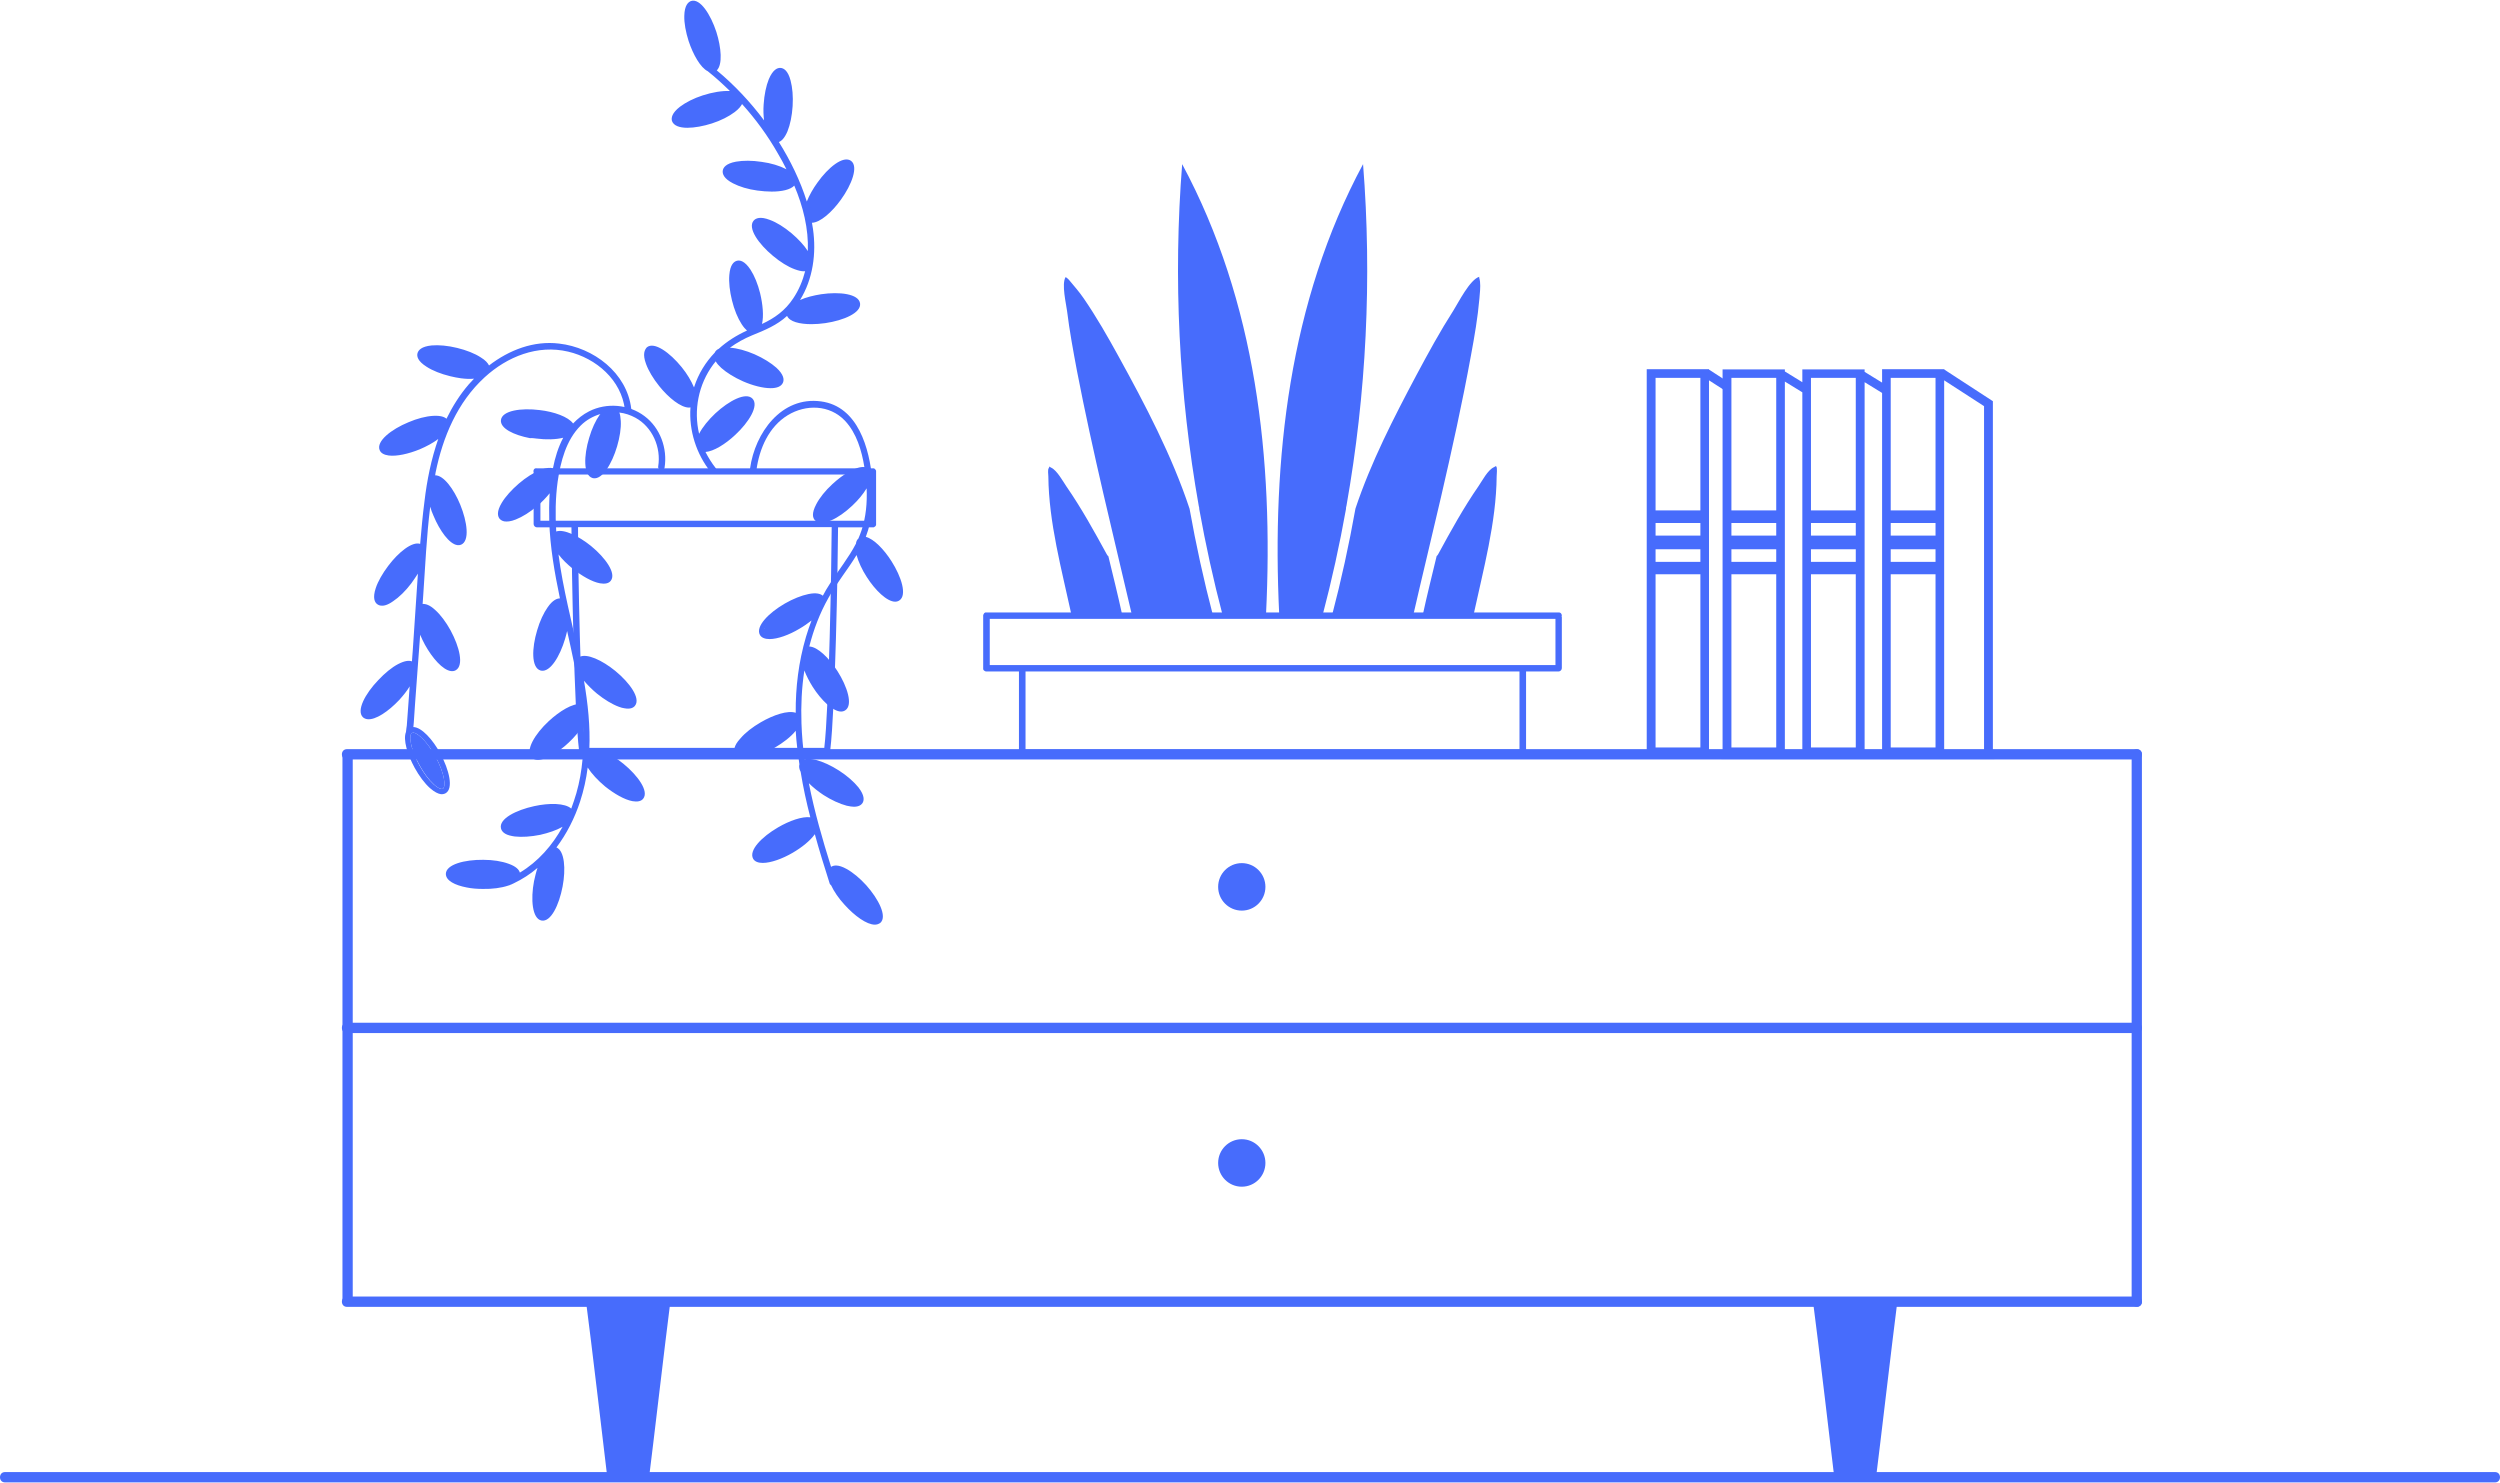 <svg width="504" height="299" viewBox="0 0 504 299" fill="none" xmlns="http://www.w3.org/2000/svg">
  <path d="M0.995 298.852C34.147 298.852 67.299 298.852 100.452 298.852C132.817 298.852 165.182 298.852 197.506 298.852C229.788 298.852 262.07 298.852 294.394 298.852C326.717 298.852 358.999 298.852 391.323 298.852C424.393 298.852 457.421 298.852 490.49 298.852C494.676 298.852 498.82 298.852 503.005 298.852C504.332 298.852 504.332 296.77 503.005 296.77C469.853 296.77 436.701 296.77 403.548 296.77C371.183 296.77 338.818 296.77 306.494 296.77C274.212 296.77 241.93 296.77 209.606 296.77C177.283 296.77 145 296.77 112.677 296.77C79.607 296.77 46.579 296.77 13.51 296.77C9.324 296.77 5.18 296.77 0.995 296.77C-0.332 296.77 -0.332 298.852 0.995 298.852Z" fill="#476CFC"/>
  <path d="M314.824 124.383C314.949 124.008 314.783 123.467 314.244 123.467C296.466 123.467 231.736 123.467 213.958 123.467C208.902 123.467 203.846 123.467 198.791 123.467C198.749 123.467 198.749 123.467 198.708 123.467C198.666 123.467 198.625 123.467 198.583 123.509C198.542 123.509 198.501 123.55 198.459 123.592C198.418 123.592 198.418 123.633 198.376 123.675C198.335 123.717 198.335 123.717 198.335 123.758C198.293 123.8 198.293 123.842 198.252 123.883C198.252 123.925 198.252 123.966 198.21 124.008C198.21 124.05 198.21 124.05 198.21 124.091C198.21 128.837 198.21 130.044 198.21 134.79C198.21 134.832 198.21 134.832 198.21 134.873C198.21 134.915 198.21 134.957 198.252 134.998C198.252 135.04 198.293 135.082 198.335 135.123C198.335 135.165 198.376 135.165 198.418 135.206C198.459 135.248 198.459 135.248 198.501 135.248C198.542 135.29 198.583 135.29 198.625 135.331C198.666 135.331 198.708 135.331 198.749 135.373C198.791 135.373 198.791 135.373 198.832 135.373C216.361 135.373 281.547 135.373 299.077 135.373C304.133 135.373 309.147 135.373 314.203 135.373C314.368 135.373 314.534 135.29 314.617 135.206L314.658 135.165C314.658 135.165 314.658 135.123 314.7 135.123C314.783 135.04 314.866 134.873 314.866 134.707V124.383H314.824ZM213.958 134.082C209.151 134.082 204.344 134.082 199.537 134.082C199.537 130.128 199.537 128.712 199.537 124.757C217.066 124.757 282.21 124.757 299.781 124.757C304.588 124.757 308.815 124.757 313.581 124.757V134.082C296.217 134.082 231.28 134.082 213.958 134.082Z" fill="#476CFC"/>
  <path d="M306.329 134.374V151.109H206.747V134.374H205.421V151.775C205.421 151.817 205.421 151.817 205.421 151.858C205.421 151.9 205.421 151.941 205.462 151.983C205.462 152.025 205.504 152.066 205.545 152.108C205.545 152.15 205.587 152.15 205.628 152.191C205.67 152.233 205.67 152.233 205.711 152.233C205.752 152.275 205.794 152.275 205.835 152.316C205.877 152.316 205.918 152.316 205.96 152.358C206.001 152.358 206.001 152.358 206.043 152.358H306.992C307.157 152.358 307.323 152.275 307.406 152.191L307.448 152.15C307.448 152.15 307.448 152.108 307.489 152.108C307.572 152.025 307.655 151.858 307.655 151.692V134.291H306.329V134.374Z" fill="#476CFC"/>
  <path d="M216.03 124.05C214.041 114.85 211.43 105.317 211.347 96.033C211.347 95.659 211.181 94.701 211.43 94.368C211.513 94.243 211.554 94.118 211.554 94.035C211.596 94.118 211.72 94.16 211.927 94.285C213.088 94.826 214.289 97.032 214.994 98.073C218.019 102.444 220.588 107.107 223.116 111.728C223.199 111.894 223.323 112.061 223.448 112.144C224.401 116.099 225.354 119.887 226.266 124.091H216.03V124.05ZM228.213 124.05C224.359 107.523 220.298 91.246 217.107 74.719C216.361 70.722 215.615 66.726 215.118 62.688C214.952 61.314 213.958 57.235 214.828 55.861C215.077 55.986 215.325 56.236 215.491 56.402C216.527 57.651 217.563 58.816 218.475 60.149C221.044 63.895 223.282 67.808 225.478 71.805C230.866 81.588 236.294 91.912 239.817 102.569C241.101 109.771 242.676 116.973 244.541 124.091H228.213V124.05ZM255.233 124.05H246.489C244.624 116.973 243.049 109.771 241.764 102.611C241.764 102.486 241.764 102.319 241.723 102.194C241.723 102.153 241.682 102.111 241.682 102.069C237.662 79.34 236.502 56.152 238.325 33.09C253.244 60.856 256.766 92.62 255.233 123.8C255.191 123.842 255.191 123.758 255.233 124.05ZM257.885 124.05C257.885 123.8 257.885 123.883 257.885 123.8C256.393 92.578 259.874 60.856 274.793 33.09C276.616 56.152 275.456 79.34 271.436 102.028C271.436 102.069 271.394 102.111 271.394 102.153C271.353 102.278 271.353 102.486 271.353 102.611C270.068 109.813 268.494 116.973 266.629 124.05H257.885ZM284.904 124.05H268.535C270.4 116.973 271.975 109.729 273.259 102.527C276.367 93.202 280.967 84.252 285.567 75.593C287.929 71.18 290.333 66.768 293.026 62.563C293.938 61.148 296.342 56.277 298.289 55.778C298.082 55.861 298.289 56.027 298.372 56.777C298.497 57.901 298.331 59.066 298.248 60.19C297.916 64.02 297.253 67.85 296.549 71.638C294.808 81.213 292.695 90.746 290.499 100.238C288.675 108.147 286.769 115.89 284.904 124.05ZM297.046 124.05H286.81C287.722 119.845 288.675 116.057 289.628 112.102C289.753 112.019 289.877 111.852 289.96 111.686C292.488 107.023 295.057 102.361 298.082 97.99C298.828 96.907 299.906 94.784 301.149 94.201C301.397 94.077 301.522 93.993 301.563 93.952C301.563 93.993 301.605 93.993 301.646 94.035C301.895 94.326 301.729 95.617 301.729 95.992C301.646 105.317 299.035 114.85 297.046 124.05Z" fill="#476CFC"/>
  <path d="M171.385 101.557C174.202 98.929 175.754 96.006 174.851 95.029C173.948 94.052 170.932 95.39 168.114 98.018C165.296 100.646 163.744 103.569 164.648 104.546C165.551 105.523 168.567 104.185 171.385 101.557Z" fill="#476CFC"/>
  <path d="M161.319 126.295C164.649 124.364 166.81 121.862 166.146 120.707C165.482 119.552 162.245 120.182 158.915 122.113C155.586 124.044 153.424 126.546 154.088 127.701C154.752 128.856 157.989 128.226 161.319 126.295Z" fill="#476CFC"/>
  <path d="M155.906 150.29C159.236 148.358 161.397 145.857 160.733 144.702C160.069 143.547 156.832 144.177 153.502 146.108C150.172 148.039 148.011 150.541 148.675 151.696C149.339 152.85 152.576 152.221 155.906 150.29Z" fill="#476CFC"/>
  <path d="M159.454 171.439C162.783 169.508 164.945 167.006 164.281 165.851C163.617 164.697 160.38 165.326 157.05 167.257C153.72 169.189 151.559 171.69 152.223 172.845C152.886 174 156.124 173.371 159.454 171.439Z" fill="#476CFC"/>
  <path d="M181.054 120.592C182.171 119.87 181.389 116.652 179.308 113.403C177.228 110.155 174.636 108.106 173.52 108.828C172.404 109.55 173.185 112.768 175.266 116.016C177.346 119.265 179.938 121.313 181.054 120.592Z" fill="#476CFC"/>
  <path d="M170.167 142.757C171.284 142.035 170.502 138.817 168.422 135.568C166.341 132.32 163.75 130.272 162.633 130.993C161.517 131.715 162.298 134.933 164.379 138.181C166.46 141.43 169.051 143.478 170.167 142.757Z" fill="#476CFC"/>
  <path d="M177.066 185.602C178.051 184.708 176.757 181.661 174.176 178.797C171.596 175.933 168.706 174.337 167.722 175.232C166.738 176.127 168.032 179.174 170.612 182.038C173.193 184.901 176.082 186.497 177.066 185.602Z" fill="#476CFC"/>
  <path d="M173.45 161.528C174.17 160.408 172.136 157.801 168.905 155.706C165.675 153.611 162.473 152.821 161.753 153.941C161.033 155.062 163.068 157.668 166.298 159.763C169.528 161.858 172.73 162.648 173.45 161.528Z" fill="#476CFC"/>
  <path d="M148.233 151.942C148.564 152.525 149.269 152.774 150.18 152.774C151.796 152.774 154.117 151.942 156.189 150.734C157.888 149.735 159.463 148.528 160.416 147.321C160.54 149.569 160.831 151.817 161.162 154.065C161.038 154.523 161.121 155.064 161.411 155.605C161.908 158.686 162.571 161.725 163.358 164.764C161.701 164.555 159.131 165.471 156.852 166.803C153.62 168.677 150.885 171.424 151.838 173.131C152.169 173.714 152.874 173.964 153.786 173.964C155.402 173.964 157.722 173.131 159.795 171.924C161.659 170.842 163.358 169.468 164.27 168.177C165.182 171.508 166.218 174.838 167.254 178.085C167.295 178.252 167.42 178.376 167.544 178.46C168.124 179.709 169.077 181.124 170.279 182.414C172.268 184.621 174.713 186.411 176.371 186.411C176.785 186.411 177.158 186.286 177.49 186.036C178.899 184.746 177.117 181.249 174.63 178.46C173.346 177.044 171.937 175.879 170.652 175.171C168.994 174.255 168.083 174.422 167.544 174.755C165.803 169.218 164.187 163.598 163.068 157.895C163.897 158.727 164.933 159.56 166.011 160.268C167.627 161.308 169.284 162.058 170.693 162.432C171.274 162.557 171.771 162.641 172.144 162.641C173.138 162.641 173.636 162.266 173.884 161.891C174.216 161.35 174.34 160.393 173.055 158.727C172.144 157.603 170.776 156.396 169.16 155.355C167.544 154.315 165.886 153.565 164.477 153.191C163.441 152.941 162.737 152.941 162.198 153.066C161.867 150.651 161.659 148.278 161.576 145.822C161.452 142.284 161.618 138.704 162.157 135.165C162.571 136.247 163.151 137.371 163.856 138.495C165.555 141.16 167.917 143.449 169.574 143.449C169.865 143.449 170.155 143.366 170.403 143.2C172.019 142.159 170.818 138.412 168.829 135.29C167.129 132.626 164.809 130.378 163.151 130.336C164.021 126.922 165.265 123.634 167.005 120.553C168.663 117.514 170.901 114.85 172.683 111.894C173.056 113.268 173.801 114.892 174.755 116.349C176.454 119.013 178.816 121.302 180.473 121.302C180.763 121.302 181.054 121.219 181.302 121.053C182.918 120.012 181.717 116.265 179.727 113.143C178.194 110.729 176.164 108.647 174.547 108.231C175.915 104.651 176.205 100.738 175.873 96.866C175.293 90.455 173.014 81.921 165.513 80.922C157.515 79.84 152.211 87.291 151.216 94.41C151.092 95.242 152.377 95.576 152.501 94.743C153.081 90.455 154.987 86.042 158.8 83.711C162.488 81.463 167.254 81.588 170.32 84.793C172.683 87.291 173.719 90.83 174.257 94.16C172.6 93.994 169.989 95.576 167.793 97.615C166.384 98.906 165.223 100.363 164.56 101.653C163.566 103.527 163.856 104.443 164.312 104.9C164.56 105.15 164.933 105.4 165.596 105.4C166.093 105.4 166.757 105.275 167.585 104.9C168.911 104.318 170.403 103.277 171.812 101.945C173.014 100.821 174.009 99.614 174.713 98.448C174.837 101.32 174.589 104.234 173.677 106.94C173.511 107.482 173.263 108.023 173.055 108.564C172.765 108.814 172.6 109.188 172.558 109.605C171.066 112.477 168.994 115.016 167.254 117.764C166.757 118.513 166.301 119.304 165.886 120.095C165.43 119.721 164.602 119.429 162.985 119.762C161.576 120.054 159.877 120.72 158.22 121.677C154.987 123.55 152.252 126.298 153.205 128.005C153.537 128.588 154.241 128.837 155.153 128.837C156.769 128.837 159.09 128.005 161.162 126.756C162.032 126.256 162.861 125.674 163.607 125.091C163.193 126.173 162.82 127.255 162.488 128.379C160.996 133.458 160.375 138.579 160.416 143.699C158.841 143.158 155.941 144.115 153.371 145.614C151.714 146.572 150.263 147.696 149.31 148.82C147.818 150.401 147.901 151.401 148.233 151.942ZM174.464 96.242C174.382 96.575 174.257 96.949 174.009 97.407C173.387 98.573 172.31 99.905 170.983 101.154C169.657 102.403 168.29 103.36 167.047 103.901C165.928 104.401 165.223 104.401 165.016 104.193C164.809 103.985 164.85 103.277 165.43 102.195C166.052 101.029 167.129 99.697 168.456 98.448C170.776 96.283 172.931 95.284 173.926 95.284C174.092 95.284 174.257 95.326 174.34 95.409C174.423 95.617 174.464 95.95 174.464 96.242ZM173.553 110.396C173.677 110.146 173.843 109.854 173.967 109.605C174.009 109.48 174.05 109.396 174.092 109.272C174.962 109.355 176.951 110.853 178.816 113.726C180.929 117.015 181.344 119.721 180.722 120.137C180.1 120.553 177.821 119.013 175.708 115.724C174.299 113.518 173.636 111.561 173.553 110.396ZM160.54 125.84C157.142 127.797 154.449 128.088 154.076 127.464C153.703 126.798 155.319 124.591 158.717 122.635C160.292 121.719 161.867 121.094 163.151 120.845C163.566 120.761 163.897 120.72 164.187 120.72C164.726 120.72 165.099 120.845 165.182 121.011C165.223 121.094 165.223 121.178 165.223 121.302C165.016 121.677 164.85 122.093 164.643 122.468C164.56 122.593 164.436 122.76 164.312 122.884C163.441 123.883 162.074 124.924 160.54 125.84ZM162.695 132.501C162.778 132.168 162.861 131.793 162.944 131.46C163.027 131.418 163.11 131.377 163.193 131.377C164.063 131.377 166.052 132.917 167.958 135.873C170.072 139.162 170.486 141.867 169.865 142.284C169.243 142.7 166.964 141.16 164.85 137.871C163.897 136.372 163.151 134.79 162.861 133.5C162.737 133.125 162.695 132.792 162.695 132.501ZM168.497 178.002C168.497 177.919 168.497 177.835 168.456 177.71C168.29 177.169 168.124 176.628 167.958 176.128C167.958 175.92 168 175.754 168.083 175.671C168.166 175.587 168.29 175.546 168.456 175.546C168.829 175.546 169.367 175.712 170.072 176.087C171.232 176.711 172.558 177.835 173.76 179.167C176.371 182.081 177.241 184.662 176.702 185.204C176.122 185.703 173.636 184.579 171.025 181.665C169.906 180.458 169.036 179.167 168.497 178.002ZM163.648 165.971C163.69 166.221 163.773 166.429 163.814 166.679C163.524 167.636 161.949 169.384 159.214 170.966C155.816 172.923 153.123 173.214 152.75 172.59C152.377 171.924 153.993 169.718 157.391 167.761C159.753 166.387 161.742 165.846 162.903 165.846C163.193 165.846 163.441 165.888 163.648 165.971ZM162.405 154.106C162.571 154.023 162.778 153.982 163.068 153.982C163.4 153.982 163.773 154.023 164.27 154.148C165.555 154.481 167.088 155.189 168.621 156.146C170.113 157.145 171.398 158.228 172.227 159.31C172.973 160.268 173.138 160.975 172.973 161.225C172.807 161.475 172.102 161.6 170.942 161.308C169.657 160.975 168.124 160.268 166.591 159.31C164.643 158.02 163.317 156.729 162.654 155.73C162.571 155.189 162.488 154.648 162.405 154.106ZM150.015 149.527C150.885 148.528 152.211 147.446 153.786 146.572C156.148 145.198 158.137 144.657 159.297 144.657C159.795 144.657 160.126 144.781 160.25 144.99C160.623 145.656 159.007 147.862 155.609 149.819C152.211 151.775 149.517 152.067 149.144 151.442C149.02 151.151 149.227 150.443 150.015 149.527Z" fill="#476CFC"/>
  <path d="M98.254 74.631C98.57 73.336 95.799 71.54 92.064 70.621C88.33 69.701 85.047 70.005 84.731 71.3C84.414 72.596 87.185 74.391 90.92 75.311C94.654 76.23 97.937 75.926 98.254 74.631Z" fill="#476CFC"/>
  <path d="M84.335 90.018C87.885 88.534 90.35 86.334 89.84 85.103C89.33 83.871 86.039 84.076 82.489 85.559C78.939 87.042 76.474 89.243 76.984 90.474C77.494 91.705 80.785 91.501 84.335 90.018Z" fill="#476CFC"/>
  <path d="M92.628 109.327C93.854 108.815 93.65 105.509 92.174 101.942C90.697 98.376 88.507 95.9 87.281 96.412C86.056 96.924 86.259 100.23 87.735 103.797C89.212 107.363 91.402 109.839 92.628 109.327Z" fill="#476CFC"/>
  <path d="M82.402 117.268C84.739 114.2 85.778 111.056 84.723 110.246C83.669 109.436 80.92 111.266 78.584 114.334C76.248 117.402 75.209 120.546 76.263 121.356C77.317 122.166 80.066 120.336 82.402 117.268Z" fill="#476CFC"/>
  <path d="M80.09 140.748C82.719 137.929 84.066 134.905 83.097 133.993C82.128 133.082 79.212 134.627 76.582 137.446C73.953 140.264 72.607 143.288 73.576 144.2C74.544 145.112 77.461 143.566 80.09 140.748Z" fill="#476CFC"/>
  <path d="M91.546 134.657C92.708 134.012 92.143 130.749 90.284 127.368C88.425 123.987 85.976 121.769 84.814 122.414C83.652 123.059 84.217 126.322 86.076 129.703C87.935 133.084 90.384 135.302 91.546 134.657Z" fill="#476CFC"/>
  <path d="M83.046 147.737C83.71 147.362 85.864 149.028 87.771 152.483C89.677 155.938 89.926 158.644 89.263 159.019C89.014 159.144 88.309 158.935 87.439 158.103C86.445 157.187 85.45 155.855 84.58 154.273C82.632 150.818 82.383 148.112 83.046 147.737Z" fill="#476CFC"/>
  <path d="M73.184 144.615C73.433 144.823 73.723 144.948 74.054 144.99C75.712 145.198 78.323 143.408 80.478 141.118C81.306 140.202 82.052 139.286 82.591 138.371C82.384 140.993 82.218 143.658 82.011 146.28C81.969 146.572 81.886 147.071 81.845 147.571C81.223 149.111 82.135 152.108 83.585 154.773C84.497 156.438 85.616 157.936 86.694 158.894C87.605 159.685 88.31 160.018 88.849 160.101C89.263 160.143 89.553 160.059 89.802 159.935C91.501 159.019 90.548 155.189 88.766 151.9C87.232 149.069 84.995 146.613 83.337 146.572C83.378 146.28 83.378 145.947 83.42 145.656C83.503 144.448 83.585 143.2 83.668 141.992C83.834 139.536 84.041 137.08 84.207 134.666C84.373 132.418 84.539 130.211 84.704 127.963C84.995 128.629 85.285 129.295 85.658 129.961C87.149 132.667 89.263 135.082 90.921 135.29C91.252 135.332 91.584 135.29 91.874 135.123C93.573 134.166 92.62 130.378 90.838 127.089C89.926 125.424 88.807 123.925 87.73 122.968C86.611 121.927 85.782 121.719 85.202 121.76C85.243 121.178 85.285 120.553 85.326 119.97C85.74 114.059 85.989 108.064 86.735 102.153C86.901 102.777 87.108 103.36 87.398 103.985C88.641 106.982 90.589 109.688 92.205 109.896C92.454 109.938 92.744 109.896 92.951 109.813C94.733 109.063 94.194 105.192 92.785 101.737C91.501 98.615 89.429 95.784 87.73 95.825C87.771 95.659 87.771 95.492 87.812 95.284C89.263 88.124 92.205 81.088 97.717 76.051C102.275 71.888 108.367 69.432 114.542 70.889C120.178 72.221 125.275 76.593 125.979 82.587C126.062 83.42 127.388 83.253 127.264 82.421C126.394 75.135 119.639 70.057 112.718 69.266C107.58 68.641 102.648 70.556 98.587 73.678C98.338 73.179 97.882 72.638 96.929 72.055C95.728 71.264 94.029 70.598 92.164 70.14C90.299 69.682 88.475 69.516 87.025 69.64C84.953 69.849 84.332 70.598 84.166 71.222C84 71.847 84.207 72.804 85.989 73.928C87.191 74.719 88.89 75.385 90.755 75.843C91.501 76.01 92.205 76.176 92.91 76.26C93.863 76.384 94.775 76.426 95.562 76.343C95.189 76.717 94.857 77.092 94.484 77.508C92.661 79.632 91.211 81.963 90.009 84.419C89.594 84.044 88.807 83.753 87.315 83.836C85.865 83.919 84.083 84.377 82.342 85.127C78.903 86.542 75.795 88.957 76.541 90.746C76.789 91.371 77.452 91.704 78.364 91.829C79.98 92.037 82.384 91.496 84.622 90.58C85.989 89.997 87.315 89.29 88.351 88.499C86.942 92.537 86.072 96.824 85.575 101.071C85.202 103.901 84.953 106.774 84.704 109.646C83.088 109.105 80.312 111.353 78.281 114.059C77.121 115.599 76.209 117.181 75.753 118.555C75.09 120.553 75.546 121.427 76.043 121.802C76.209 121.927 76.458 122.052 76.748 122.093C77.328 122.177 78.115 122.01 79.234 121.219C80.436 120.428 81.762 119.138 82.922 117.597C83.42 116.931 83.834 116.265 84.249 115.641C83.876 120.803 83.586 126.007 83.213 131.127C83.171 131.876 83.088 132.626 83.047 133.333C82.508 133.125 81.638 133.167 80.27 133.875C78.986 134.541 77.577 135.706 76.251 137.122C73.64 139.828 71.775 143.283 73.184 144.615ZM95.645 75.219C94.319 75.344 92.62 75.177 90.879 74.719C89.139 74.303 87.564 73.637 86.445 72.929C85.409 72.263 85.036 71.68 85.119 71.389C85.202 71.097 85.823 70.764 87.025 70.639C87.812 70.556 88.724 70.598 89.719 70.723C90.382 70.806 91.086 70.931 91.791 71.097C93.531 71.514 95.106 72.18 96.225 72.888C97.178 73.512 97.551 74.011 97.551 74.344C97.302 74.553 97.095 74.719 96.888 74.927C96.556 75.052 96.183 75.177 95.645 75.219ZM84.124 89.498C80.519 90.996 77.784 90.955 77.494 90.247C77.204 89.539 79.069 87.583 82.715 86.042C84.373 85.335 86.031 84.918 87.357 84.835C88.558 84.752 89.222 85.002 89.346 85.293C89.636 86.001 87.73 87.999 84.124 89.498ZM87.067 98.906C87.149 98.281 87.274 97.657 87.398 97.033C87.439 96.991 87.481 96.949 87.522 96.908C87.605 96.866 87.647 96.866 87.771 96.866C88.6 96.991 90.34 98.823 91.708 102.111C93.2 105.733 93.158 108.481 92.454 108.772C91.749 109.063 89.802 107.149 88.268 103.527C87.564 101.903 87.149 100.238 87.067 98.906ZM84.87 125.049C84.912 124.341 84.953 123.675 85.036 122.968C85.036 122.968 85.077 122.926 85.077 122.884C85.16 122.843 85.243 122.843 85.368 122.843C85.699 122.884 86.238 123.176 86.942 123.759C87.937 124.674 88.931 126.007 89.802 127.589C91.708 131.044 91.957 133.75 91.293 134.124C90.63 134.499 88.475 132.834 86.569 129.379C85.616 127.713 85.077 126.215 84.87 125.049ZM81.928 116.89C80.85 118.305 79.607 119.512 78.53 120.262C77.494 120.928 76.831 121.053 76.582 120.886C76.334 120.72 76.292 120.012 76.665 118.846C77.079 117.597 77.908 116.099 79.027 114.642C81.389 111.52 83.793 110.187 84.373 110.645C84.414 110.687 84.456 110.77 84.497 110.812C84.456 111.353 84.414 111.936 84.373 112.477C84.332 112.56 84.332 112.602 84.332 112.685C83.876 113.976 83.047 115.474 81.928 116.89ZM87.398 158.103C86.403 157.187 85.409 155.855 84.539 154.273C82.674 150.901 82.425 148.237 83.005 147.779C83.13 147.737 83.254 147.696 83.378 147.696C84.249 147.82 86.113 149.486 87.771 152.483C89.677 155.938 89.926 158.644 89.263 159.019C88.973 159.144 88.31 158.936 87.398 158.103ZM84.58 147.696C84.58 147.696 84.622 147.696 84.58 147.696C84.622 147.696 84.58 147.696 84.58 147.696ZM84 147.363C84 147.363 84.041 147.363 84.041 147.404C84.041 147.363 84.041 147.363 84 147.363ZM85.202 148.195L85.16 148.153C85.16 148.153 85.202 148.153 85.202 148.195ZM85.865 148.82C85.823 148.778 85.782 148.736 85.782 148.736C85.782 148.736 85.823 148.778 85.865 148.82ZM87.605 151.151C87.647 151.192 87.688 151.276 87.73 151.317C87.688 151.276 87.647 151.192 87.605 151.151ZM86.984 150.235C87.025 150.277 87.067 150.318 87.067 150.36C87.067 150.318 87.025 150.277 86.984 150.235ZM86.403 149.486L86.445 149.527C86.445 149.486 86.445 149.486 86.403 149.486ZM82.881 151.9C82.881 151.859 82.84 151.817 82.84 151.775C82.84 151.817 82.84 151.859 82.881 151.9ZM83.378 153.232C83.337 153.149 83.337 153.066 83.296 153.024C83.337 153.066 83.378 153.149 83.378 153.232ZM76.955 137.829C78.198 136.497 79.524 135.457 80.685 134.832C81.472 134.416 82.094 134.249 82.425 134.333C82.549 134.333 82.632 134.374 82.674 134.416C82.798 134.499 82.84 134.749 82.798 135.04C82.798 135.082 82.798 135.082 82.798 135.123C82.757 135.457 82.632 135.914 82.384 136.456C81.845 137.663 80.85 139.078 79.649 140.41C76.955 143.283 74.469 144.365 73.93 143.824C73.391 143.283 74.261 140.702 76.955 137.829Z" fill="#476CFC"/>
  <path d="M147.862 87.227C150.679 84.599 152.231 81.676 151.328 80.699C150.425 79.722 147.409 81.06 144.591 83.688C141.773 86.317 140.221 89.239 141.125 90.216C142.028 91.194 145.044 89.855 147.862 87.227Z" fill="#476CFC"/>
  <path d="M157.376 76.956C157.901 75.731 155.462 73.501 151.93 71.976C148.397 70.451 145.109 70.207 144.584 71.432C144.06 72.657 146.499 74.887 150.031 76.412C153.564 77.938 156.852 78.181 157.376 76.956Z" fill="#476CFC"/>
  <path d="M166.313 64.665C170.118 64.113 173.049 62.595 172.859 61.275C172.669 59.955 169.431 59.333 165.625 59.886C161.82 60.439 158.889 61.957 159.079 63.276C159.269 64.596 162.508 65.218 166.313 64.665Z" fill="#476CFC"/>
  <path d="M169.091 39.954C171.346 36.826 172.303 33.657 171.229 32.874C170.154 32.092 167.454 33.994 165.198 37.122C162.943 40.249 161.986 43.419 163.061 44.202C164.136 44.984 166.835 43.082 169.091 39.954Z" fill="#476CFC"/>
  <path d="M159.247 21.404C159.486 17.549 158.606 14.356 157.281 14.273C155.956 14.19 154.688 17.248 154.449 21.104C154.209 24.959 155.089 28.151 156.414 28.234C157.739 28.317 159.007 25.259 159.247 21.404Z" fill="#476CFC"/>
  <path d="M139.556 81.392C140.587 80.553 139.461 77.44 137.04 74.439C134.619 71.438 131.82 69.686 130.789 70.526C129.758 71.365 130.884 74.478 133.305 77.479C135.726 80.48 138.524 82.232 139.556 81.392Z" fill="#476CFC"/>
  <path d="M152.079 66.722C153.366 66.397 153.649 63.096 152.711 59.351C151.772 55.605 149.968 52.833 148.68 53.159C147.393 53.484 147.11 56.784 148.049 60.53C148.988 64.275 150.792 67.048 152.079 66.722Z" fill="#476CFC"/>
  <path d="M163.067 53.846C163.917 52.821 162.211 49.986 159.257 47.514C156.302 45.041 153.219 43.868 152.369 44.892C151.519 45.917 153.225 48.752 156.179 51.224C159.134 53.696 162.217 54.87 163.067 53.846Z" fill="#476CFC"/>
  <path d="M159.992 36.539C160.187 35.22 157.261 33.691 153.458 33.124C149.654 32.557 146.413 33.167 146.218 34.486C146.023 35.805 148.949 37.334 152.752 37.901C156.556 38.468 159.797 37.858 159.992 36.539Z" fill="#476CFC"/>
  <path d="M143.345 24.388C147 23.188 149.628 21.187 149.216 19.92C148.803 18.652 145.506 18.598 141.851 19.798C138.197 20.998 135.568 22.998 135.981 24.265C136.393 25.533 139.69 25.588 143.345 24.388Z" fill="#476CFC"/>
  <path d="M143.768 14.045C145.03 13.631 145.084 10.319 143.889 6.648C142.695 2.976 140.704 0.336 139.442 0.75C138.18 1.164 138.126 4.477 139.32 8.148C140.515 11.819 142.506 14.46 143.768 14.045Z" fill="#476CFC"/>
  <path d="M130.247 73.386C130.745 74.76 131.698 76.342 132.899 77.84C134.806 80.213 137.251 82.17 138.908 82.17C139.033 82.17 139.116 82.128 139.198 82.128C138.867 86.791 140.359 91.537 143.342 95.242C143.881 95.907 144.793 94.95 144.254 94.326C143.467 93.326 142.804 92.244 142.224 91.12C143.881 90.995 146.243 89.538 148.232 87.665C150.968 85.126 153.04 81.795 151.713 80.38C150.387 78.964 146.948 80.796 144.213 83.335C142.845 84.626 141.602 86.125 140.939 87.457C139.82 82.711 140.773 77.549 143.798 73.469C143.964 73.261 144.13 73.053 144.296 72.845C144.503 73.261 144.876 73.677 145.415 74.177C146.492 75.135 148.025 76.092 149.807 76.883C151.713 77.716 153.786 78.257 155.36 78.257C156.603 78.257 157.515 77.924 157.847 77.133C158.095 76.55 158.054 75.551 156.521 74.135C155.443 73.178 153.91 72.22 152.128 71.429C150.387 70.68 148.605 70.18 147.155 70.097C148.523 69.098 150.014 68.266 151.631 67.6C154.2 66.559 156.645 65.56 158.675 63.686C159.173 64.852 161.203 65.352 163.607 65.352C164.519 65.352 165.472 65.268 166.383 65.143C170.072 64.602 173.677 63.062 173.387 61.147C173.097 59.232 169.243 58.774 165.555 59.315C163.98 59.565 162.488 59.94 161.286 60.481C163.897 56.276 164.601 51.073 163.897 46.16C163.856 45.744 163.731 45.328 163.69 44.911C165.347 44.87 167.71 42.788 169.533 40.249C171.729 37.21 173.097 33.547 171.563 32.423C169.989 31.299 166.964 33.755 164.809 36.794C163.897 38.043 163.151 39.375 162.654 40.624C161.328 36.419 159.339 32.339 157.018 28.634C157.557 28.426 158.178 27.843 158.758 26.47C159.297 25.137 159.67 23.347 159.794 21.391C159.919 19.434 159.753 17.644 159.38 16.229C158.841 14.189 157.971 13.731 157.349 13.689C156.728 13.648 155.816 14.022 154.987 15.979C154.449 17.311 154.076 19.101 153.951 21.058C153.868 22.182 153.91 23.264 154.034 24.263C151.258 20.558 148.067 17.145 144.503 14.189C145.705 13.023 145.415 9.61 144.42 6.446C143.26 2.907 141.146 -0.381 139.323 0.201C138.743 0.41 137.997 1.076 137.955 3.199C137.914 4.656 138.245 6.446 138.825 8.278C139.737 11.025 141.229 13.648 142.679 14.355C144.254 15.604 145.746 16.978 147.155 18.352C145.622 18.269 143.591 18.602 141.685 19.226C139.861 19.809 138.245 20.642 137.085 21.516C135.427 22.806 135.303 23.764 135.469 24.388C135.8 25.346 137.002 25.762 138.577 25.762C140.027 25.762 141.809 25.429 143.508 24.888C145.332 24.305 146.948 23.472 148.108 22.598C148.937 21.974 149.351 21.433 149.6 20.975C152.335 24.014 154.78 27.344 156.811 30.924C157.432 31.965 158.012 33.047 158.551 34.13C158.51 34.13 158.51 34.088 158.468 34.088C157.184 33.422 155.443 32.881 153.537 32.631C151.631 32.339 149.807 32.339 148.398 32.589C146.326 32.964 145.787 33.796 145.705 34.421C145.622 35.045 145.912 36.003 147.777 36.96C149.061 37.626 150.802 38.167 152.708 38.417C153.661 38.542 154.656 38.625 155.567 38.625C157.598 38.625 159.339 38.251 160.126 37.418C161.908 41.623 163.027 46.119 162.861 50.615C162.115 49.449 160.955 48.2 159.587 47.035C158.095 45.786 156.562 44.828 155.194 44.329C153.247 43.579 152.335 43.996 151.921 44.495C150.677 45.994 152.957 49.199 155.816 51.572C157.308 52.821 158.841 53.779 160.209 54.278C160.996 54.569 161.576 54.694 162.074 54.694C162.156 54.694 162.239 54.694 162.322 54.653C161.825 56.609 161.038 58.483 159.919 60.148C158.303 62.604 156.148 64.144 153.62 65.31C153.993 63.728 153.786 61.397 153.247 59.149C152.791 57.275 152.086 55.569 151.299 54.361C150.139 52.613 149.186 52.405 148.564 52.571C147.942 52.738 147.196 53.362 147.031 55.444C146.906 56.901 147.114 58.733 147.569 60.564C148.025 62.438 148.73 64.144 149.517 65.352C149.89 65.934 150.263 66.351 150.595 66.642C148.481 67.6 146.575 68.807 144.917 70.305C144.461 70.514 144.213 70.805 144.088 71.096C142.265 73.011 140.815 75.301 139.944 78.007C139.944 78.049 139.944 78.049 139.903 78.09C139.364 76.8 138.535 75.384 137.417 74.01C135.054 71.096 131.905 68.807 130.413 70.014C129.957 70.514 129.501 71.388 130.247 73.386ZM143.633 13.481C143.425 13.315 143.218 13.148 143.011 12.982C142.804 12.815 142.597 12.815 142.431 12.857C141.602 11.983 140.607 10.317 139.861 7.945C139.323 6.238 138.991 4.531 139.033 3.199C139.033 1.992 139.364 1.325 139.654 1.242C139.696 1.242 139.737 1.242 139.779 1.242C140.566 1.242 142.265 3.282 143.425 6.821C144.544 10.484 144.296 13.19 143.633 13.481ZM148.688 20.1C148.771 20.392 148.44 21.016 147.487 21.765C146.409 22.556 144.917 23.306 143.177 23.889C139.447 25.096 136.753 24.846 136.505 24.138C136.422 23.847 136.753 23.223 137.707 22.473C138.784 21.682 140.276 20.933 142.016 20.35C145.746 19.101 148.44 19.351 148.688 20.1ZM156.479 27.677C156.438 27.677 156.396 27.635 156.355 27.635C156.272 27.552 156.23 27.427 156.148 27.302C155.982 27.011 155.775 26.761 155.609 26.511C155.526 26.345 155.485 26.178 155.402 25.928C155.029 24.638 154.904 22.931 155.029 21.141C155.153 19.351 155.485 17.644 155.982 16.437C156.438 15.313 156.935 14.855 157.267 14.855C157.557 14.855 158.012 15.438 158.344 16.604C158.717 17.894 158.841 19.601 158.717 21.391C158.593 23.181 158.261 24.888 157.764 26.095C157.267 27.219 156.769 27.677 156.479 27.677ZM159.463 36.461C159.339 37.21 156.728 37.918 152.832 37.335C151.05 37.085 149.434 36.586 148.232 35.961C147.155 35.378 146.699 34.837 146.741 34.546C146.782 34.254 147.362 33.838 148.564 33.63C149.186 33.505 149.89 33.463 150.677 33.463C151.506 33.463 152.418 33.547 153.371 33.672C155.153 33.921 156.769 34.421 157.971 35.045C159.09 35.628 159.504 36.169 159.463 36.461ZM163.193 42.663C163.317 41.498 164.104 39.624 165.638 37.46C167.668 34.671 169.699 33.255 170.61 33.255C170.735 33.255 170.818 33.297 170.9 33.339C171.522 33.796 170.942 36.461 168.621 39.624C166.425 42.705 164.187 44.079 163.441 43.788C163.4 43.413 163.317 43.038 163.193 42.663ZM162.571 53.529C162.322 53.695 161.659 53.737 160.623 53.321C159.38 52.863 157.93 51.947 156.562 50.781C153.537 48.283 152.335 45.827 152.832 45.245C152.915 45.12 153.122 45.078 153.413 45.078C153.744 45.078 154.241 45.161 154.863 45.411C156.106 45.869 157.557 46.785 158.924 47.95C160.292 49.116 161.452 50.365 162.156 51.531C162.447 52.03 162.654 52.446 162.737 52.779C162.654 53.029 162.612 53.279 162.571 53.529ZM159.629 63.187C159.587 62.895 160.043 62.354 161.12 61.771C162.322 61.147 163.938 60.689 165.72 60.439C166.674 60.314 167.544 60.231 168.331 60.231C170.735 60.231 172.227 60.772 172.309 61.355C172.434 62.104 170.113 63.562 166.218 64.103C162.364 64.644 159.753 63.936 159.629 63.187ZM150.387 64.852C149.641 63.728 149.02 62.146 148.564 60.398C148.108 58.649 147.942 56.942 148.067 55.61C148.15 54.403 148.523 53.779 148.813 53.695C148.854 53.695 148.854 53.695 148.896 53.695C149.227 53.695 149.766 54.112 150.387 55.027C151.133 56.151 151.755 57.733 152.211 59.482C153.04 62.812 152.791 65.31 152.252 65.976C152.128 66.018 152.004 66.101 151.838 66.142C151.506 66.101 150.968 65.726 150.387 64.852ZM145.083 71.929C145.29 71.679 145.539 71.471 145.787 71.263C145.995 71.221 146.243 71.18 146.575 71.18C146.741 71.18 146.906 71.18 147.072 71.18C148.398 71.263 150.056 71.721 151.672 72.428C153.33 73.136 154.78 74.01 155.775 74.926C156.686 75.759 156.976 76.383 156.852 76.675C156.562 77.382 153.827 77.382 150.222 75.842C148.564 75.135 147.114 74.26 146.119 73.344C145.497 72.803 145.207 72.304 145.083 71.929ZM141.726 89.954C141.643 89.705 141.519 89.455 141.436 89.205C141.602 88.165 142.721 86.208 144.959 84.126C147.279 81.962 149.434 80.963 150.429 80.963C150.677 80.963 150.843 81.004 150.926 81.129C151.423 81.67 150.346 84.21 147.487 86.874C144.876 89.288 142.514 90.204 141.726 89.954ZM131.118 70.972C131.2 70.888 131.325 70.888 131.449 70.888C132.361 70.888 134.474 72.179 136.588 74.801C137.707 76.217 138.577 77.674 139.033 78.923C139.447 80.088 139.406 80.796 139.157 80.963C138.577 81.421 136.132 80.172 133.687 77.133C132.568 75.717 131.698 74.26 131.242 73.011C130.827 71.846 130.869 71.138 131.118 70.972Z" fill="#476CFC"/>
  <path d="M123.931 89.736C125.035 86.036 124.899 82.726 123.627 82.344C122.356 81.961 120.43 84.65 119.327 88.35C118.223 92.05 118.359 95.359 119.631 95.742C120.903 96.125 122.828 93.436 123.931 89.736Z" fill="#476CFC"/>
  <path d="M115.455 86.347C115.618 85.023 112.657 83.566 108.841 83.091C105.025 82.617 101.8 83.305 101.637 84.629C101.474 85.952 104.435 87.409 108.251 87.884C112.067 88.358 115.292 87.67 115.455 86.347Z" fill="#476CFC"/>
  <path d="M108.015 101.579C110.955 99.091 112.646 96.246 111.79 95.226C110.935 94.207 107.858 95.397 104.917 97.886C101.977 100.375 100.286 103.219 101.141 104.239C101.997 105.258 105.074 104.068 108.015 101.579Z" fill="#476CFC"/>
  <path d="M122.72 116.625C123.554 115.588 121.807 112.779 118.816 110.35C115.826 107.922 112.726 106.794 111.891 107.831C111.056 108.868 112.804 111.677 115.794 114.106C118.785 116.534 121.885 117.662 122.72 116.625Z" fill="#476CFC"/>
  <path d="M127.632 141.851C128.466 140.813 126.719 138.004 123.729 135.576C120.738 133.147 117.638 132.02 116.803 133.057C115.969 134.094 117.716 136.903 120.706 139.331C123.697 141.76 126.797 142.888 127.632 141.851Z" fill="#476CFC"/>
  <path d="M112.939 178.55C113.645 174.753 113.159 171.477 111.854 171.232C110.549 170.987 108.919 173.867 108.213 177.664C107.507 181.46 107.993 184.737 109.298 184.982C110.603 185.227 112.233 182.347 112.939 178.55Z" fill="#476CFC"/>
  <path d="M129.333 160.562C130.168 159.525 128.42 156.716 125.43 154.288C122.439 151.859 119.339 150.731 118.504 151.769C117.67 152.806 119.417 155.615 122.408 158.043C125.398 160.472 128.498 161.6 129.333 160.562Z" fill="#476CFC"/>
  <path d="M113.398 128.617C114.502 124.917 114.366 121.607 113.094 121.225C111.822 120.842 109.897 123.531 108.794 127.231C107.69 130.931 107.826 134.24 109.098 134.623C110.369 135.006 112.295 132.317 113.398 128.617Z" fill="#476CFC"/>
  <path d="M114.226 149.241C117.03 146.598 118.566 143.667 117.658 142.694C116.75 141.722 113.74 143.076 110.937 145.72C108.133 148.363 106.596 151.294 107.505 152.266C108.413 153.238 111.422 151.884 114.226 149.241Z" fill="#476CFC"/>
  <path d="M108.743 167.7C112.504 166.895 115.328 165.185 115.051 163.881C114.775 162.577 111.502 162.172 107.741 162.977C103.981 163.782 101.157 165.492 101.434 166.796C101.71 168.1 104.983 168.505 108.743 167.7Z" fill="#476CFC"/>
  <path d="M104.556 176.064C104.574 174.73 101.472 173.607 97.627 173.555C93.782 173.504 90.651 174.542 90.633 175.876C90.615 177.209 93.718 178.332 97.562 178.384C101.407 178.436 104.538 177.397 104.556 176.064Z" fill="#476CFC"/>
  <path d="M108.159 88.414C110.065 88.664 112.054 88.622 113.546 88.248C112.552 90.121 111.889 92.244 111.474 94.409C110.936 94.242 110.148 94.284 108.946 94.742C107.579 95.283 106.046 96.241 104.595 97.489C103.145 98.738 101.902 100.112 101.156 101.361C100.078 103.151 100.327 104.109 100.741 104.608C100.948 104.816 101.238 105.024 101.653 105.108C102.192 105.191 102.938 105.149 103.974 104.733C105.341 104.192 106.874 103.234 108.325 101.985C109.278 101.194 110.107 100.32 110.811 99.446C110.687 101.444 110.687 103.359 110.728 105.066C110.894 110.311 111.806 115.473 112.883 120.635C112.303 120.635 111.433 120.968 110.438 122.384C109.609 123.549 108.822 125.215 108.283 127.088C107.206 130.668 107.082 134.581 108.946 135.164C108.988 135.164 109.029 135.206 109.112 135.206C110.936 135.539 112.883 132.292 113.919 128.795C114.085 128.254 114.209 127.712 114.334 127.213C114.79 129.253 115.245 131.293 115.66 133.332C116.24 136.163 116.737 139.036 117.11 141.95C115.453 141.742 112.8 143.365 110.604 145.405C107.869 147.944 105.838 151.275 107.164 152.69C107.372 152.94 107.662 153.065 108.035 153.148C109.651 153.439 112.427 151.816 114.665 149.693C115.867 148.569 116.862 147.362 117.525 146.238C117.773 150.817 117.483 155.396 116.199 159.892C115.908 160.933 115.535 161.973 115.163 163.014C113.919 161.89 110.728 161.849 107.703 162.515C104.056 163.306 100.575 165.054 100.99 166.969C101.114 167.552 101.611 168.259 103.269 168.551C103.435 168.593 103.601 168.593 103.766 168.634C105.217 168.801 107.04 168.676 108.905 168.301C110.563 167.926 112.179 167.385 113.422 166.678C111.35 170.424 108.491 173.713 104.802 175.919C104.637 175.336 104.056 174.67 102.523 174.129C101.156 173.63 99.374 173.338 97.426 173.338C93.696 173.297 89.925 174.254 89.884 176.169C89.884 177.543 91.707 178.459 94.111 178.917C95.105 179.125 96.224 179.208 97.343 179.208C99.249 179.25 101.073 179 102.44 178.542C102.523 178.5 102.606 178.5 102.689 178.459C102.73 178.459 102.772 178.459 102.813 178.417C102.896 178.375 102.938 178.334 103.02 178.334C103.228 178.251 103.393 178.167 103.559 178.084C105.3 177.251 106.916 176.211 108.366 174.962C108.076 175.794 107.869 176.71 107.662 177.626C106.957 181.289 107.289 185.203 109.154 185.577C111.06 185.952 112.718 182.413 113.422 178.708C114.085 175.212 113.836 171.548 112.179 170.841C114.251 168.093 115.867 164.887 116.944 161.599C117.69 159.309 118.188 157.02 118.478 154.73C119.265 155.979 120.55 157.353 122 158.56C123.824 160.017 125.896 161.224 127.512 161.516C128.465 161.682 129.252 161.557 129.667 161.016C130.868 159.517 128.589 156.353 125.688 153.981C123.285 152.024 120.384 150.567 118.809 151.025C119.016 146.446 118.519 141.825 117.732 137.246C118.478 138.12 119.389 139.036 120.343 139.827C121.834 141.034 123.409 141.991 124.777 142.491C125.191 142.657 125.564 142.741 125.854 142.782C127.097 143.032 127.719 142.657 128.009 142.283C129.211 140.784 126.932 137.62 124.031 135.247C121.42 133.124 118.271 131.626 116.779 132.458C115.328 125.506 113.463 118.596 112.593 111.768C113.339 112.767 114.375 113.767 115.453 114.641C117.276 116.098 119.348 117.305 120.964 117.596C121.917 117.763 122.705 117.638 123.119 117.097C124.321 115.598 122.042 112.434 119.141 110.062C116.654 108.063 113.671 106.606 112.137 107.147C111.93 103.775 111.972 100.404 112.427 97.073C113.008 93.077 114.126 88.706 117.069 85.792C118.188 84.668 119.555 83.918 121.047 83.46C121.006 83.502 120.964 83.544 120.923 83.585C120.094 84.751 119.307 86.416 118.768 88.289C117.69 91.87 117.566 95.783 119.431 96.365C119.472 96.365 119.514 96.407 119.597 96.407C121.42 96.74 123.368 93.493 124.404 89.996C124.942 88.165 125.233 86.333 125.15 84.876C125.108 84.168 125.025 83.585 124.86 83.169C125.978 83.294 127.097 83.668 128.092 84.21C131.532 86.083 133.313 90.204 132.692 94.034C132.568 94.867 133.852 95.117 133.977 94.284C134.598 90.412 133.106 86.249 129.915 83.877C126.766 81.504 122.29 81.129 118.768 82.919C117.525 83.544 116.447 84.418 115.535 85.375C114.582 84.043 111.723 83.002 108.781 82.669C105.092 82.211 101.238 82.753 100.99 84.668C100.783 86.374 103.601 87.707 106.833 88.331C107.33 88.289 107.745 88.373 108.159 88.414ZM121.876 84.126C122.29 83.544 122.663 83.211 122.953 83.002C123.202 83.002 123.409 82.961 123.658 82.961C123.906 83.211 124.114 83.793 124.155 84.793C124.197 86.125 123.948 87.831 123.451 89.538C122.332 93.285 120.55 95.366 119.845 95.158C119.141 94.95 118.809 92.203 119.928 88.456C120.384 86.791 121.089 85.209 121.876 84.126ZM118.892 152.107C119.058 151.899 119.431 151.857 120.011 151.982C121.171 152.191 122.995 153.065 125.067 154.73C128.092 157.186 129.377 159.642 128.879 160.225C128.423 160.808 125.771 160.1 122.746 157.602C119.68 155.146 118.436 152.732 118.892 152.107ZM103.683 176.46C103.228 176.71 102.772 176.918 102.316 177.127C102.15 177.21 102.026 177.335 101.984 177.46C100.741 177.876 99.084 178.084 97.343 178.042C93.448 178.001 90.961 176.835 90.961 176.086C90.961 175.336 93.489 174.254 97.385 174.296C98.462 174.296 99.498 174.421 100.41 174.587C101.031 174.712 101.611 174.837 102.109 175.045C103.269 175.461 103.766 175.961 103.766 176.252C103.766 176.336 103.725 176.419 103.683 176.46ZM112.386 178.459C111.682 182.33 110.148 184.578 109.402 184.453C108.656 184.328 108.035 181.664 108.781 177.793C109.195 175.586 109.858 173.921 110.521 172.922C110.811 172.589 111.101 172.256 111.391 171.923C111.516 171.84 111.682 171.798 111.764 171.798C112.469 171.923 113.09 174.587 112.386 178.459ZM108.656 167.135C106.916 167.51 105.217 167.635 103.891 167.469C102.689 167.302 102.067 166.969 102.026 166.678C101.86 165.928 104.098 164.346 107.91 163.514C110.148 163.056 111.972 163.014 113.173 163.264C114.002 163.43 114.499 163.68 114.582 164.013C114.665 164.721 112.469 166.345 108.656 167.135ZM116.986 142.949C117.069 142.949 117.152 143.032 117.235 143.074C117.276 143.365 117.276 143.656 117.317 143.948C117.235 144.281 117.11 144.656 116.862 145.114C116.24 146.279 115.163 147.611 113.878 148.86C111.018 151.566 108.449 152.482 107.952 151.899C107.455 151.358 108.491 148.819 111.35 146.154C113.836 143.781 116.116 142.782 116.986 142.949ZM117.235 133.416C117.4 133.208 117.773 133.166 118.353 133.291C119.514 133.499 121.337 134.373 123.409 136.038C126.434 138.494 127.719 140.951 127.222 141.533C127.014 141.783 126.31 141.825 125.191 141.408C123.948 140.951 122.497 140.076 121.089 138.952C118.022 136.413 116.737 133.998 117.235 133.416ZM112.925 121.759C113.049 121.801 113.09 121.843 113.173 121.926C113.339 122.592 113.463 123.3 113.629 123.966C113.629 125.131 113.463 126.672 112.925 128.462C111.806 132.208 110.024 134.332 109.319 134.082C108.615 133.874 108.283 131.126 109.402 127.379C109.9 125.631 110.645 124.091 111.391 123.008C112.013 122.051 112.635 121.676 112.925 121.759ZM112.262 108.438C112.262 108.355 112.303 108.271 112.345 108.188C112.51 107.98 112.883 107.938 113.463 108.063C114.624 108.271 116.447 109.146 118.519 110.811C121.544 113.267 122.829 115.723 122.332 116.306C121.876 116.889 119.224 116.181 116.199 113.683C113.919 111.852 112.635 110.02 112.345 108.938C112.303 108.771 112.262 108.605 112.262 108.438ZM111.018 97.198C110.977 97.323 110.894 97.406 110.853 97.531C110.19 98.697 109.029 99.946 107.662 101.111C106.294 102.277 104.844 103.193 103.601 103.651C102.482 104.109 101.736 104.067 101.57 103.817C101.363 103.567 101.446 102.901 102.067 101.819C102.73 100.653 103.891 99.404 105.258 98.239C106.626 97.073 108.076 96.157 109.319 95.699C110.107 95.408 110.728 95.325 111.06 95.366C111.143 95.366 111.226 95.408 111.267 95.45C111.184 96.074 111.101 96.657 111.018 97.198ZM108.325 87.332C104.429 86.832 102.109 85.459 102.192 84.709C102.275 83.96 104.885 83.169 108.781 83.668C109.195 83.71 109.609 83.793 109.982 83.877C113.008 84.459 114.831 85.542 114.872 86.249C114.707 86.458 114.541 86.666 114.417 86.874C113.505 87.332 111.267 87.707 108.325 87.332Z" fill="#476CFC"/>
  <path d="M107.579 95.242V105.65C107.579 105.816 107.662 105.983 107.745 106.066C107.745 106.066 107.745 106.108 107.787 106.108L107.828 106.149C107.911 106.232 108.077 106.316 108.242 106.316C110.563 106.316 112.884 106.316 115.204 106.316C115.246 114.6 115.743 143.116 116.738 151.317C116.655 151.692 116.862 152.15 117.359 152.15H118.976H138.204H166.798C167.337 152.15 167.544 151.609 167.378 151.234C168.373 143.033 168.911 114.558 168.953 106.316C171.315 106.316 173.636 106.316 175.998 106.316C176.039 106.316 176.081 106.316 176.081 106.316C176.122 106.316 176.164 106.316 176.205 106.274C176.246 106.274 176.288 106.232 176.329 106.191C176.371 106.191 176.371 106.149 176.412 106.149C176.454 106.108 176.454 106.108 176.495 106.066C176.536 106.024 176.536 105.983 176.578 105.941C176.578 105.899 176.619 105.858 176.619 105.816C176.619 105.775 176.619 105.775 176.619 105.733C176.619 100.987 176.619 99.78 176.619 95.034C176.619 94.993 176.619 94.951 176.619 94.951C176.619 94.909 176.619 94.868 176.578 94.826C176.578 94.784 176.536 94.743 176.495 94.701C176.495 94.659 176.454 94.659 176.454 94.618C176.412 94.576 176.412 94.576 176.371 94.535C176.329 94.493 176.288 94.493 176.246 94.451C176.205 94.451 176.164 94.41 176.122 94.41C176.081 94.41 176.081 94.41 176.039 94.41C170.983 94.41 165.928 94.41 160.872 94.41C143.094 94.41 125.979 94.41 108.201 94.41C107.662 94.326 107.455 94.826 107.579 95.242ZM116.531 106.274C118.81 106.274 121.089 106.274 123.368 106.274C138.121 106.274 152.874 106.274 167.668 106.274C167.627 114.392 167.129 142.741 166.176 150.776H138.37H118.893H118.022C117.028 142.741 116.531 114.392 116.531 106.274ZM108.905 95.659C113.671 95.659 117.898 95.659 122.705 95.659C140.235 95.659 157.805 95.659 175.335 95.659C175.335 99.613 175.335 101.029 175.335 104.984C170.528 104.984 165.721 104.984 160.913 104.984C143.591 104.984 126.269 104.984 108.947 104.984V95.659H108.905Z" fill="#476CFC"/>
  <path d="M69.952 153.107C117.111 153.107 164.271 153.107 211.43 153.107C257.926 153.107 304.422 153.107 350.919 153.107C377.565 153.107 404.17 153.107 430.816 153.107C432.142 153.107 432.142 151.026 430.816 151.026C383.657 151.026 336.497 151.026 289.338 151.026C242.842 151.026 196.346 151.026 149.849 151.026C123.203 151.026 96.598 151.026 69.952 151.026C68.584 151.026 68.584 153.107 69.952 153.107Z" fill="#476CFC"/>
  <path d="M69.952 208.266C117.111 208.266 164.271 208.266 211.43 208.266C257.926 208.266 304.422 208.266 350.919 208.266C377.565 208.266 404.17 208.266 430.816 208.266C432.142 208.266 432.142 206.185 430.816 206.185C383.657 206.185 336.497 206.185 289.338 206.185C242.842 206.185 196.346 206.185 149.849 206.185C123.203 206.185 96.598 206.185 69.952 206.185C68.584 206.185 68.584 208.266 69.952 208.266Z" fill="#476CFC"/>
  <path d="M69.952 263.467C117.111 263.467 164.271 263.467 211.43 263.467C257.926 263.467 304.422 263.467 350.919 263.467C377.565 263.467 404.17 263.467 430.816 263.467C432.142 263.467 432.142 261.385 430.816 261.385C383.657 261.385 336.497 261.385 289.338 261.385C242.842 261.385 196.346 261.385 149.849 261.385C123.203 261.385 96.598 261.385 69.952 261.385C68.584 261.385 68.584 263.467 69.952 263.467Z" fill="#476CFC"/>
  <path d="M71.112 262.26C71.112 233.743 71.112 205.227 71.112 176.711C71.112 168.593 71.112 160.434 71.112 152.316C71.112 150.984 69.04 150.984 69.04 152.316C69.04 180.832 69.04 209.349 69.04 237.865C69.04 245.982 69.04 254.142 69.04 262.26C69.04 263.633 71.112 263.633 71.112 262.26Z" fill="#476CFC"/>
  <path d="M431.811 262.426C431.811 233.743 431.811 205.061 431.811 176.336C431.811 168.26 431.811 160.184 431.811 152.067C431.811 150.734 429.739 150.734 429.739 152.067C429.739 180.749 429.739 209.432 429.739 238.156C429.739 246.232 429.739 254.308 429.739 262.426C429.739 263.758 431.811 263.758 431.811 262.426Z" fill="#476CFC"/>
  <path d="M250.343 183.58C252.975 183.58 255.108 181.437 255.108 178.793C255.108 176.149 252.975 174.005 250.343 174.005C247.711 174.005 245.577 176.149 245.577 178.793C245.577 181.437 247.711 183.58 250.343 183.58Z" fill="#476CFC"/>
  <path d="M250.343 239.239C252.975 239.239 255.108 237.095 255.108 234.451C255.108 231.807 252.975 229.664 250.343 229.664C247.711 229.664 245.577 231.807 245.577 234.451C245.577 237.095 247.711 239.239 250.343 239.239Z" fill="#476CFC"/>
  <path d="M118.147 262.426C119.018 268.837 122.292 296.646 122.292 296.646C122.374 297.27 122.913 297.603 123.41 297.645C123.576 297.77 129.999 298.103 130.538 297.437C130.787 297.27 130.953 297.02 130.994 296.687C131.408 293.607 134.144 270.169 135.138 262.468H118.147V262.426Z" fill="#476CFC"/>
  <path d="M365.506 262.426C366.377 268.837 369.65 296.646 369.65 296.646C369.733 297.27 370.272 297.603 370.769 297.645C370.935 297.77 377.358 298.103 377.897 297.437C378.146 297.27 378.311 297.02 378.353 296.687C378.767 293.607 381.502 270.169 382.497 262.468H365.506V262.426Z" fill="#476CFC"/>
  <path d="M402.055 151.192H401.765V80.88L391.985 74.511V74.427H379.429V77.133L375.906 74.969V74.469H363.35V77.05L359.828 74.885V74.469H347.271V151.275H347.022V153.024H402.055V151.192ZM358.087 150.693H349.053V115.766H358.087V150.693ZM358.087 113.268H349.053V110.728H358.087V113.268ZM358.087 107.981H349.053V105.441H358.087V107.981ZM358.087 102.902H349.053V76.176H358.087V102.902ZM363.35 151.192H359.828V76.925L363.35 79.09V151.192ZM374.125 150.693H365.091V115.766H374.125V150.693ZM374.125 113.268H365.091V110.728H374.125V113.268ZM374.125 107.981H365.091V105.441H374.125V107.981ZM374.125 102.902H365.091V76.176H374.125V102.902ZM379.429 151.192H375.906V77.05L379.429 79.215V151.192ZM390.203 150.693H381.169V115.766H390.203V150.693ZM390.203 113.268H381.169V110.728H390.203V113.268ZM390.203 107.981H381.169V105.441H390.203V107.981ZM390.203 102.902H381.169V76.176H390.203V102.902ZM399.983 151.192H391.944V76.675L399.983 81.879V151.192Z" fill="#476CFC"/>
  <path d="M344.536 151.192V76.675L347.645 78.674V77.425C347.603 77.092 347.603 76.8 347.562 76.467L344.536 74.511V74.427H331.98V151.234V152.982H348.846V151.234H344.536V151.192ZM342.796 150.693H333.762V115.766H342.796V150.693ZM342.796 113.268H333.762V110.728H342.796V113.268ZM342.796 107.981H333.762V105.441H342.796V107.981ZM342.796 102.902H333.762V76.176H342.796V102.902Z" fill="#476CFC"/>
</svg>

